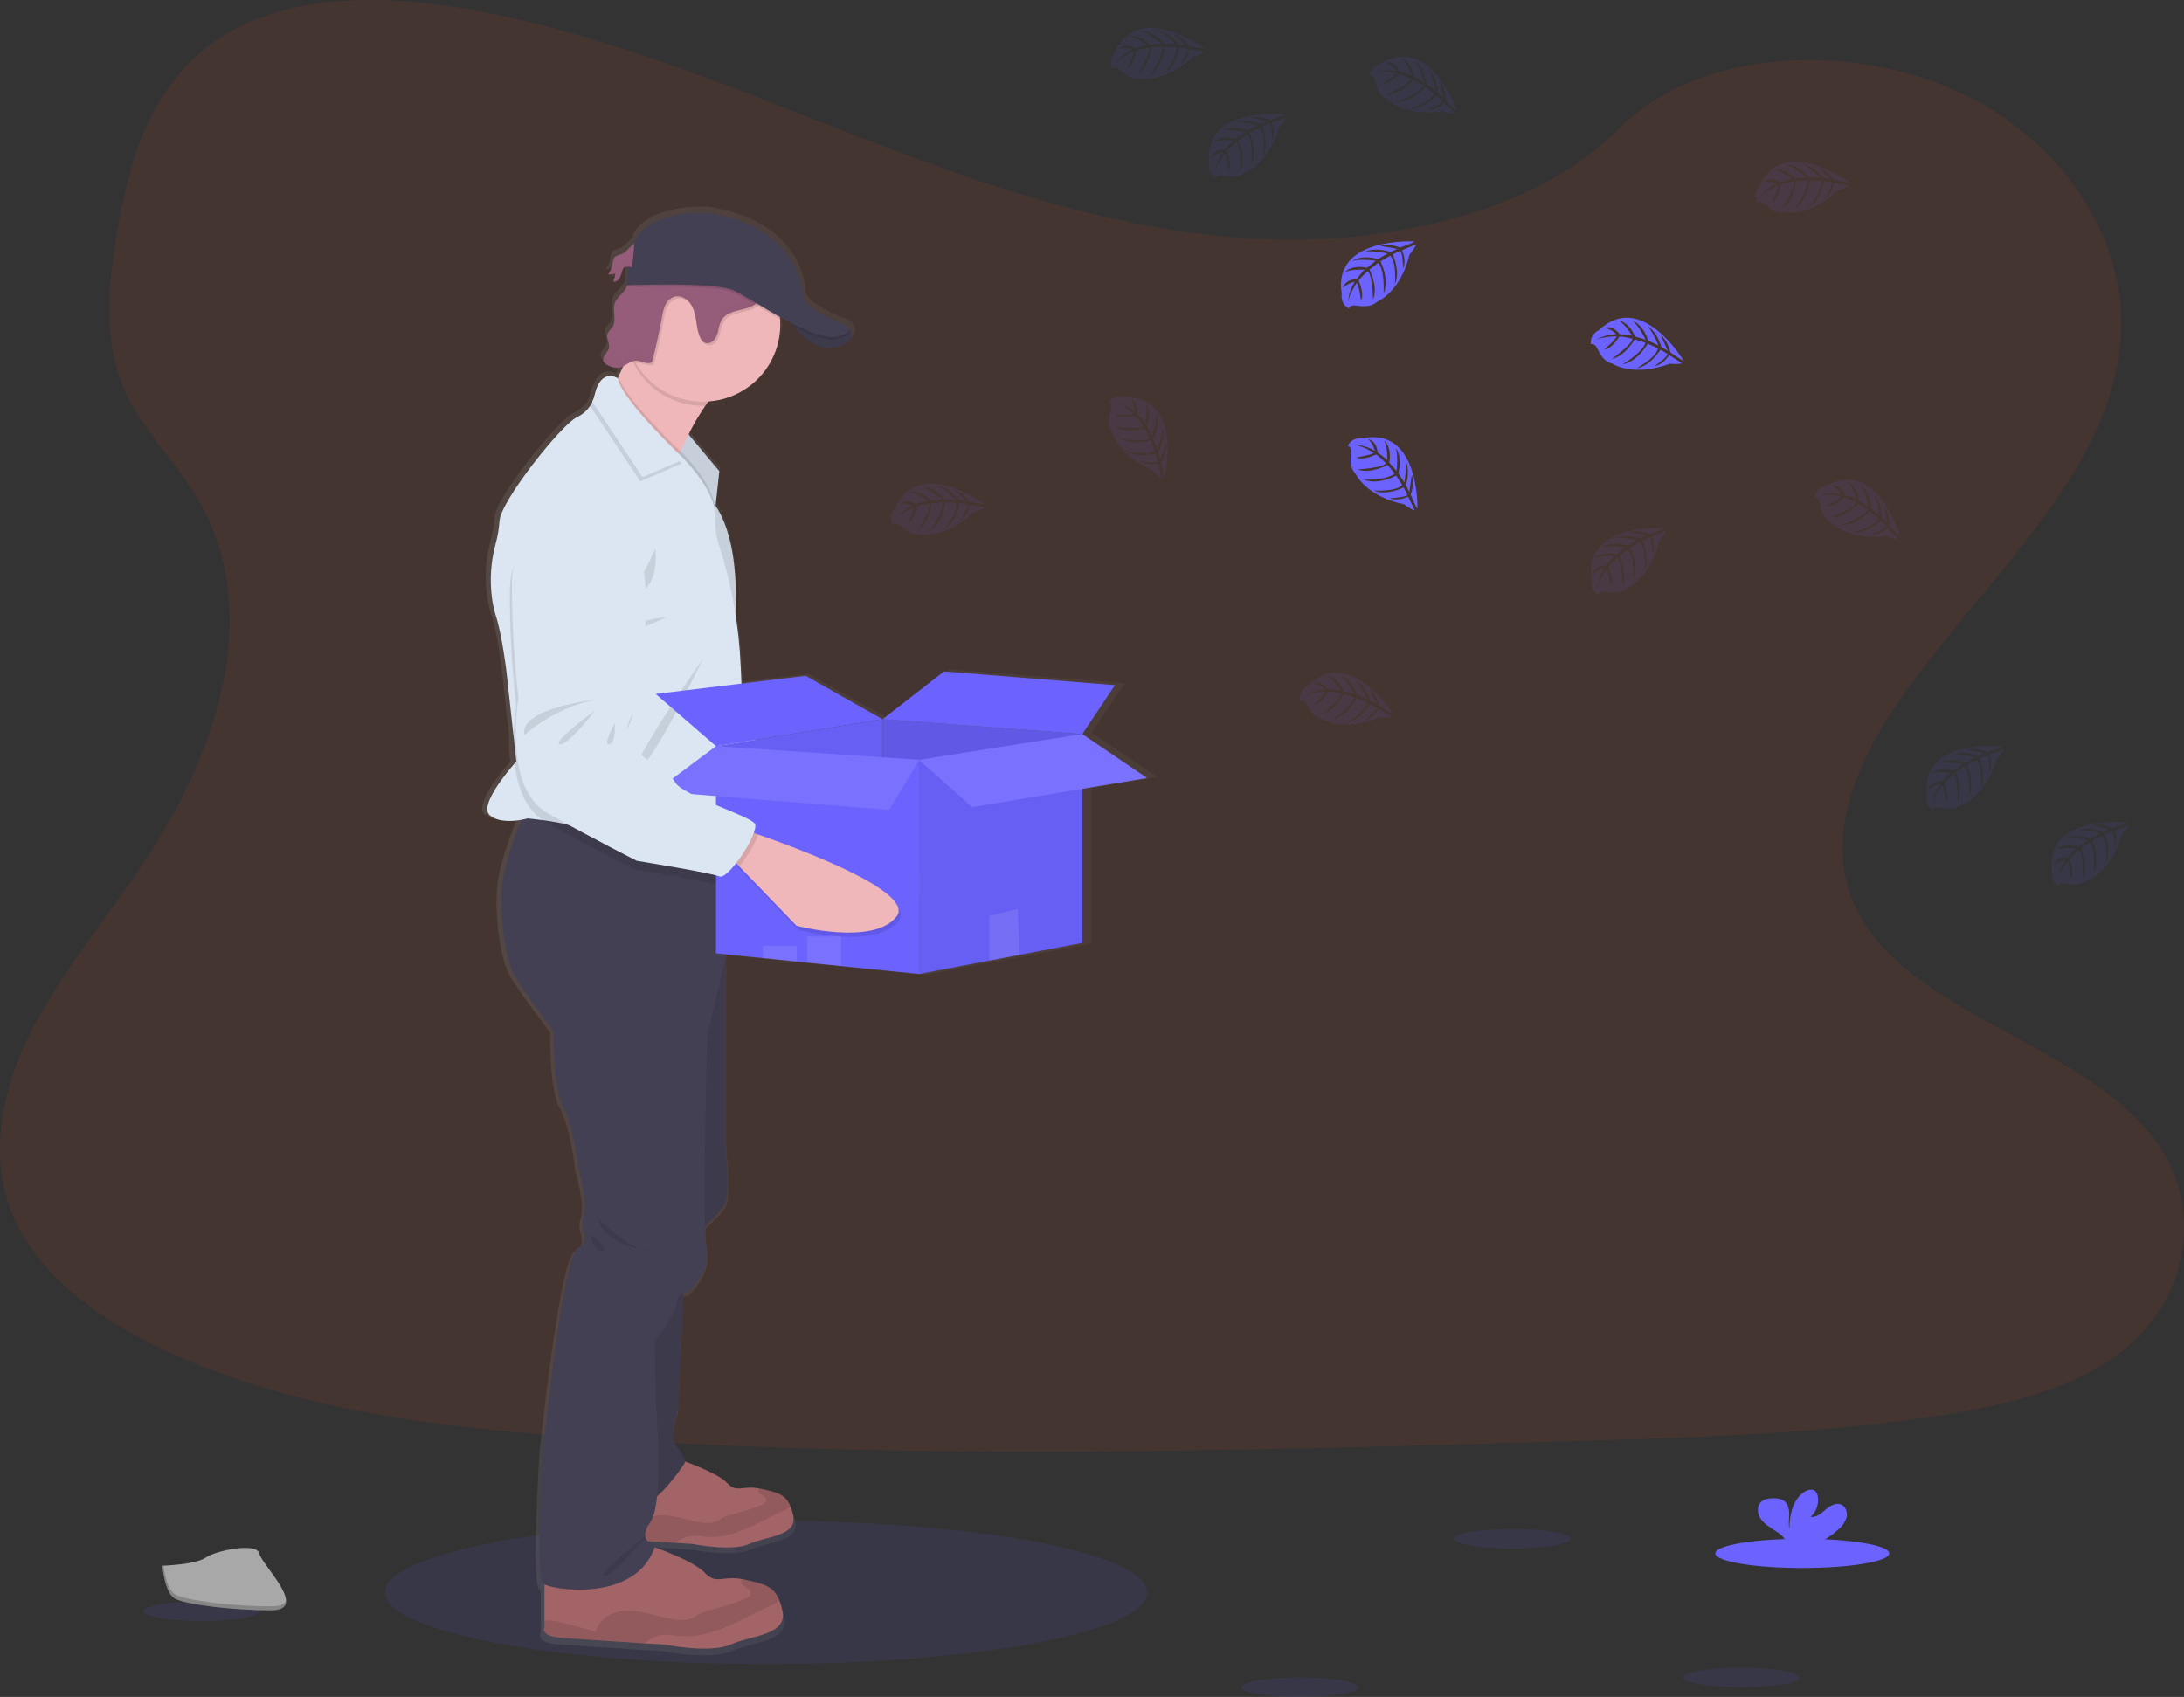 <svg width="184" height="143" viewBox="0 0 184 143" fill="none" xmlns="http://www.w3.org/2000/svg">
<rect x="0" y="0" width="184" height="143" fill="#333333" stroke="none"/>
<g clip-path="url(#clip0)">
<path opacity="0.1" d="M64.544 140.23C82.271 140.23 96.641 137.526 96.641 134.191C96.641 130.856 82.271 128.152 64.544 128.152C46.818 128.152 32.448 130.856 32.448 134.191C32.448 137.526 46.818 140.23 64.544 140.23Z" fill="#6C63FF"/>
<path opacity="0.1" d="M106.904 20.168C95.108 19.762 83.874 15.979 73.146 11.84C62.418 7.702 51.792 3.118 40.279 0.926C32.873 -0.484 24.404 -0.685 18.438 3.254C12.695 7.056 10.84 13.6 9.843 19.677C9.092 24.25 8.651 29.063 10.707 33.345C12.136 36.317 14.669 38.815 16.422 41.663C22.523 51.569 18.21 63.785 11.601 73.457C8.503 77.994 4.903 82.327 2.51 87.152C0.117 91.976 -0.989 97.523 1.105 102.458C3.179 107.346 8.124 111.01 13.481 113.589C24.36 118.83 37.175 120.329 49.68 121.18C77.352 123.059 105.171 122.246 132.916 121.43C143.185 121.129 153.497 120.823 163.598 119.246C169.208 118.37 174.999 116.98 179.072 113.624C184.241 109.364 185.523 102.152 182.058 96.811C176.247 87.851 160.186 85.626 156.12 76.011C153.886 70.718 156.18 64.824 159.43 59.916C166.4 49.386 178.081 40.148 178.695 28.113C179.118 19.847 173.502 11.569 164.819 7.657C155.719 3.556 143.098 4.072 136.387 10.859C129.47 17.84 117.32 20.528 106.904 20.168Z" fill="#E94E1B"/>
<path d="M97.531 65.485L91.948 61.747L94.764 57.583L80.019 56.416L74.721 60.485L68.089 56.792L62.557 57.453L62.492 56.005C62.423 54.495 62.27 52.99 62.034 51.497C62.058 51.045 62.074 50.525 62.072 49.96C62.072 47.58 61.748 44.424 60.322 42.321L60.651 39.392L57.99 36.269C58.417 35.424 58.904 34.609 59.448 33.833C59.539 33.702 59.63 33.575 59.728 33.452C63.182 33.204 65.907 30.384 65.907 26.935C65.907 26.776 65.907 26.617 65.889 26.459C65.889 26.396 65.876 26.331 65.869 26.267C66.206 26.448 66.547 26.629 66.888 26.81C66.951 26.901 67.024 26.991 67.105 27.098L67.121 27.118L67.223 27.243L67.256 27.281C67.292 27.325 67.331 27.366 67.369 27.41L67.394 27.439C67.491 27.545 67.593 27.654 67.702 27.761C67.715 27.771 67.728 27.783 67.739 27.795L67.876 27.922L67.914 27.956C68.03 28.059 68.154 28.159 68.278 28.253L68.318 28.282L68.475 28.389L68.526 28.422C68.586 28.458 68.648 28.496 68.708 28.53L68.73 28.543C68.801 28.581 68.874 28.617 68.947 28.651L68.984 28.666C69.046 28.692 69.106 28.718 69.166 28.742L69.222 28.762C69.286 28.784 69.348 28.803 69.414 28.822L69.454 28.832C69.534 28.852 69.614 28.869 69.696 28.881H69.705C69.783 28.894 69.861 28.902 69.939 28.905H69.992C70.061 28.909 70.131 28.909 70.201 28.905H70.247C70.334 28.9 70.421 28.89 70.507 28.874C70.915 28.821 71.307 28.681 71.656 28.465C71.744 28.406 71.823 28.333 71.889 28.25C72.253 27.775 71.852 27.256 71.852 27.256C71.71 26.919 70.788 26.682 70.788 26.682C70.788 26.682 67.872 25.473 67.872 24.509C67.872 23.546 67.143 18.55 59.617 17.408C59.617 17.408 54.722 17.134 53.346 19.738L53.316 20.042C52.912 20.293 52.576 20.798 52.177 20.947C52.005 20.984 51.839 21.045 51.683 21.128V21.093C51.637 21.134 51.599 21.182 51.572 21.236C51.486 21.406 51.435 21.59 51.421 21.78C51.38 22.011 51.299 22.233 51.182 22.437C51.15 22.495 51.113 22.55 51.073 22.603L51.042 22.652C51.253 22.669 51.466 22.634 51.661 22.553C51.631 22.8 51.569 23.044 51.479 23.277C51.595 23.28 51.71 23.251 51.809 23.192C51.909 23.133 51.989 23.047 52.041 22.944V22.929L52.064 22.896C52.11 22.813 52.148 22.725 52.177 22.634L52.157 22.656C52.194 22.538 52.227 22.419 52.267 22.303C52.285 22.238 52.315 22.176 52.356 22.122C52.404 22.073 52.464 22.036 52.53 22.015C52.595 21.993 52.665 21.987 52.733 21.997L52.658 23.566H52.691C52.647 23.68 52.594 23.791 52.531 23.896C52.272 24.312 51.802 24.596 51.629 25.053C51.554 25.273 51.526 25.506 51.545 25.737C51.545 25.873 51.561 26.01 51.572 26.146V26.135C51.598 26.497 51.605 26.841 51.408 27.133C51.273 27.332 51.056 27.482 50.982 27.708C50.961 27.771 50.952 27.837 50.954 27.904C50.969 28.102 51.011 28.298 51.078 28.485C51.079 28.481 51.079 28.478 51.078 28.474C51.124 28.612 51.134 28.759 51.109 28.901C51.027 29.263 50.584 29.566 50.606 29.911C50.605 29.957 50.612 30.002 50.626 30.045C50.712 30.214 50.859 30.344 51.038 30.407C51.319 30.566 51.642 30.637 51.964 30.61C52.085 30.588 52.202 30.549 52.31 30.492C52.183 30.784 52.051 31.072 51.919 31.345C51.898 31.389 51.877 31.432 51.855 31.476C51.855 31.476 50.728 30.728 50.089 32.252C49.902 32.569 49.768 32.914 49.693 33.273C49.661 33.417 49.616 33.557 49.558 33.693C49.274 34.171 48.849 34.55 48.341 34.779C47.036 35.373 41.765 41.903 41.672 43.593C41.626 44.254 41.514 44.907 41.336 45.545C40.922 47.047 40.815 48.616 41.023 50.159C41.088 50.658 41.196 51.151 41.346 51.631C41.905 53.32 42.279 56.472 42.279 56.472L42.884 61.943C42.861 62.698 42.894 63.453 42.982 64.204C42.364 64.904 39.884 67.824 40.831 68.619C41.561 69.245 42.836 69.142 43.553 69.014C42.949 70.496 42 73.074 41.874 74.844C41.692 77.464 42.186 80.934 42.968 82.267C43.749 83.599 46.356 87.017 46.356 87.017C46.356 87.017 46.234 91.706 47.165 93.409C48.096 95.112 48.472 98.646 48.472 98.646C48.472 98.646 49.341 101.63 48.906 102.727C48.47 103.824 49.713 104.736 48.408 105.466C47.103 106.195 45.434 122.638 45.434 122.638C45.434 122.638 44.761 133.415 45.434 133.963C45.47 133.989 45.508 134.011 45.548 134.03V137.651C45.548 137.651 45.082 138.411 46.979 138.565C48.279 138.668 51.962 138.902 54.148 139.037L55.841 139.142C55.841 139.142 59.85 139.935 61.622 139.142C63.394 138.349 66.534 138.367 66.067 136.273C66.006 135.988 65.923 135.708 65.82 135.435C65.307 134.135 64.438 133.987 62.836 133.625C62.743 133.605 62.654 133.587 62.572 133.572C60.884 133.281 60.33 134.061 59.384 133.045C58.562 132.167 55.945 131.184 55.053 130.873C55.075 130.808 55.103 130.744 55.124 130.677C54.872 130.635 54.637 130.521 54.448 130.35L56.863 130.502L58.301 130.59C58.301 130.59 61.709 131.266 63.222 130.59C64.735 129.915 67.396 129.933 66.999 128.154C66.946 127.911 66.876 127.673 66.789 127.441C66.354 126.336 65.614 126.215 64.252 125.909C64.174 125.893 64.101 125.877 64.028 125.864C62.593 125.616 62.123 126.278 61.319 125.417C60.631 124.682 58.456 123.858 57.674 123.577C57.674 123.176 57.127 122.604 56.783 122.03C56.378 121.36 57.126 119.016 57.126 119.016L57.552 109.289C57.715 109.217 57.886 109.168 58.062 109.144C58.062 109.144 59.991 107.316 59.555 105.368C59.467 104.779 59.42 104.184 59.417 103.588C60.051 103.004 60.924 102.14 61.172 101.608C61.577 100.741 61.172 96.539 61.172 96.539V80.473L64.398 80.797L67.325 81.095L68.216 81.186L71.143 81.479L77.871 82.154L83.933 81.014L86.555 80.522L91.948 79.508V66.401L97.531 65.485ZM53.13 22.055L52.755 22.015C52.879 22.02 53.01 22.044 53.13 22.055Z" fill="url(#paint0_linear)"/>
<path d="M84.447 73.996C82.624 76.586 76.072 75.214 76.072 75.214L70.994 70.494L70.311 69.855L71.457 67.437C71.457 67.437 71.822 67.536 72.447 67.714C75.729 68.661 85.985 71.818 84.447 73.996Z" fill="#EFB7B9"/>
<path opacity="0.1" d="M72.443 67.714C72.219 68.489 71.605 69.649 70.994 70.494L70.311 69.855L71.457 67.437C71.457 67.437 71.825 67.536 72.443 67.714Z" fill="black"/>
<path d="M55.028 40.44C55.028 40.44 50.348 42.502 50.578 47.565C50.743 50.827 51.101 54.077 51.649 57.297C51.649 57.297 50.692 64.917 54.677 66.881C58.661 68.845 62.348 70.46 62.348 70.46C62.348 70.46 68.581 71.126 69.356 71.401C70.13 71.677 72.551 67.469 72.104 66.814C71.658 66.159 65.937 64.785 65.208 63.691C64.479 62.598 62.793 61.923 62.793 61.923C62.793 61.923 61.052 60.876 60.934 59.931C60.815 58.986 61.274 58.282 61.391 57.868C61.508 57.453 61.803 53.45 61.803 53.45C61.803 53.45 63.768 39.204 55.028 40.44Z" fill="#DCE6F2"/>
<path opacity="0.1" d="M58.117 57.089C58.117 57.089 51.696 58.157 52.318 60.389C52.318 60.389 54.649 57.98 58.117 57.089Z" fill="black"/>
<path opacity="0.1" d="M58.166 57.993C58.166 57.993 54.636 60.855 55.327 61.001C56.018 61.148 58.166 57.993 58.166 57.993Z" fill="black"/>
<path opacity="0.1" d="M59.864 58.99C59.864 58.99 58.918 60.914 59.499 60.784C60.081 60.654 59.864 58.99 59.864 58.99Z" fill="black"/>
<path opacity="0.1" d="M72.68 67.918L72.29 67.808C72.402 67.446 72.433 67.153 72.341 67.017C71.895 66.362 66.177 64.989 65.45 63.894C64.723 62.799 63.035 62.125 63.035 62.125C63.035 62.125 61.295 61.079 61.176 60.134C61.058 59.189 61.517 58.485 61.634 58.07C61.75 57.656 62.045 53.651 62.045 53.651C62.045 53.651 64.005 39.406 55.265 40.643C55.265 40.643 50.585 42.706 50.813 47.77C50.978 51.032 51.337 54.282 51.886 57.502C51.886 57.502 50.929 65.121 54.914 67.086C58.898 69.05 62.585 70.665 62.585 70.665C62.585 70.665 68.817 71.329 69.593 71.606C69.886 71.711 70.417 71.17 70.936 70.426L71.231 70.699L76.309 75.417C76.309 75.417 82.862 76.791 84.684 74.2C86.224 72.02 75.97 68.863 72.68 67.918Z" fill="black"/>
<path d="M52.334 21.436C52.156 21.47 51.985 21.536 51.83 21.629C51.647 21.78 51.647 22.037 51.602 22.261C51.548 22.573 51.424 22.869 51.237 23.126C51.445 23.142 51.653 23.107 51.844 23.027C51.813 23.275 51.752 23.518 51.662 23.751C51.776 23.754 51.888 23.724 51.984 23.665C52.081 23.607 52.159 23.521 52.209 23.42C52.305 23.216 52.382 23.003 52.437 22.784C52.454 22.719 52.483 22.657 52.524 22.603C52.692 22.406 53.003 22.495 53.262 22.52C53.478 22.538 53.694 22.498 53.889 22.406C54.084 22.313 54.25 22.17 54.37 21.991C54.646 21.577 54.662 20.516 54.006 20.404C53.321 20.291 52.894 21.229 52.334 21.436Z" fill="#965D7B"/>
<g opacity="0.1">
<path opacity="0.1" d="M51.811 21.852C51.828 21.763 51.839 21.671 51.859 21.582C51.686 21.733 51.676 21.988 51.631 22.214C51.608 22.345 51.572 22.473 51.523 22.596C51.667 22.369 51.765 22.116 51.811 21.852Z" fill="black"/>
<path opacity="0.1" d="M51.87 23.347C51.961 23.114 52.022 22.871 52.052 22.623C51.87 22.699 51.672 22.733 51.474 22.723C51.417 22.85 51.346 22.971 51.265 23.085C51.471 23.101 51.679 23.067 51.87 22.987C51.84 23.235 51.778 23.478 51.688 23.711C51.801 23.714 51.913 23.684 52.01 23.625C52.107 23.567 52.185 23.481 52.234 23.38C52.28 23.298 52.316 23.211 52.344 23.121C52.29 23.195 52.219 23.255 52.136 23.294C52.053 23.334 51.962 23.352 51.87 23.347Z" fill="black"/>
<path opacity="0.1" d="M53.47 22.116C53.211 22.091 52.898 22.002 52.73 22.2C52.69 22.254 52.66 22.316 52.642 22.381C52.626 22.428 52.611 22.477 52.599 22.525C52.772 22.39 53.053 22.462 53.288 22.486C53.503 22.503 53.719 22.463 53.914 22.37C54.108 22.277 54.275 22.135 54.396 21.957C54.451 21.869 54.492 21.773 54.518 21.673C54.393 21.826 54.232 21.947 54.05 22.024C53.867 22.102 53.668 22.133 53.47 22.116Z" fill="black"/>
</g>
<path d="M57.82 36.387L60.6 39.707L60.237 43.058L56.878 37.835L57.82 36.387Z" fill="#DCE6F2"/>
<path opacity="0.1" d="M60.598 39.707L60.257 42.858L60.235 43.058L57.204 38.344L56.878 37.835L56.973 37.688L57.818 36.387L58.006 36.611L60.598 39.707Z" fill="black"/>
<path d="M62.042 31.892C61.101 32.16 60.203 33.079 59.421 34.196C58.892 34.967 58.42 35.774 58.007 36.611C57.75 37.122 57.524 37.612 57.336 38.039L57.205 38.344C56.888 39.088 56.711 39.586 56.711 39.586C56.711 39.586 49.511 34.209 50.651 33.847C51.033 33.726 51.536 32.911 52.034 31.885L52.096 31.754C52.411 31.095 52.721 30.36 52.996 29.669C53.559 28.248 53.977 27.013 53.977 27.013C53.977 27.013 64.912 31.077 62.042 31.892Z" fill="#EFB7B9"/>
<path d="M66.349 26.711C66.349 26.711 68.011 29.698 70.244 29.29C72.476 28.883 71.558 27.686 71.558 27.686L66.349 26.711Z" fill="#444053"/>
<path d="M63.128 130.105C61.656 130.773 58.325 130.105 58.325 130.105L56.922 130.018C55.099 129.903 52.048 129.707 50.969 129.62C49.395 129.492 49.781 128.851 49.781 128.851V124.979L57.422 123.056C57.422 123.056 60.442 124.082 61.269 124.979C62.055 125.833 62.514 125.176 63.916 125.422C63.985 125.435 64.058 125.449 64.134 125.467C65.465 125.77 66.186 125.889 66.613 126.984C66.699 127.214 66.767 127.45 66.819 127.69C67.213 129.454 64.599 129.441 63.128 130.105Z" fill="#A36468"/>
<path opacity="0.1" d="M66.613 126.984C66.339 127.154 66.051 127.301 65.753 127.422C64.75 127.877 63.797 128.431 62.784 128.86C61.77 129.289 60.678 129.595 59.581 129.513C59.007 129.472 58.42 129.332 57.872 129.495C57.532 129.625 57.213 129.801 56.922 130.018C55.099 129.903 52.048 129.707 50.969 129.62C49.395 129.492 49.781 128.851 49.781 128.851V128.398C49.838 128.398 49.901 128.382 49.974 128.376C50.352 128.37 50.727 128.426 51.086 128.541C51.877 128.755 52.664 128.965 53.456 129.175C53.521 128.931 53.635 128.703 53.792 128.504C53.948 128.306 54.144 128.141 54.367 128.02C54.818 127.782 55.325 127.666 55.836 127.685C57.062 127.701 58.224 128.279 59.448 128.337C59.791 128.368 60.135 128.311 60.449 128.17C60.617 128.087 60.764 127.966 60.928 127.873C61.191 127.747 61.468 127.654 61.754 127.596C62.557 127.398 63.346 127.145 64.114 126.84C64.333 126.754 64.588 126.601 64.559 126.369C64.521 126.061 64.034 126.025 63.906 125.743C63.884 125.692 63.873 125.636 63.876 125.581C63.879 125.525 63.894 125.471 63.921 125.422C63.99 125.435 64.063 125.449 64.14 125.467C65.465 125.77 66.186 125.889 66.613 126.984Z" fill="black"/>
<path d="M61.572 138.578C59.84 139.363 55.922 138.578 55.922 138.578L54.272 138.482C52.136 138.346 48.538 138.119 47.268 138.013C45.414 137.861 45.87 137.108 45.87 137.108V132.544L54.861 130.281C54.861 130.281 58.415 131.488 59.388 132.544C60.312 133.549 60.846 132.776 62.503 133.065C62.585 133.08 62.671 133.098 62.76 133.118C64.326 133.48 65.175 133.615 65.676 134.904C65.778 135.175 65.859 135.453 65.918 135.735C66.371 137.81 63.303 137.794 61.572 138.578Z" fill="#A36468"/>
<path opacity="0.1" d="M65.672 134.904C65.35 135.104 65.012 135.277 64.661 135.42C63.482 135.954 62.359 136.606 61.167 137.111C59.975 137.616 58.69 137.975 57.398 137.88C56.724 137.832 56.033 137.663 55.393 137.859C54.992 138.014 54.615 138.223 54.272 138.481C52.136 138.346 48.538 138.119 47.268 138.013C45.414 137.861 45.87 137.107 45.87 137.107V136.575C45.945 136.563 46.021 136.555 46.098 136.55C46.542 136.542 46.984 136.607 47.406 136.744L50.193 137.489C50.271 137.202 50.407 136.933 50.592 136.699C50.778 136.465 51.01 136.272 51.274 136.13C51.805 135.849 52.402 135.712 53.004 135.735C54.447 135.755 55.812 136.434 57.254 136.503C57.655 136.539 58.059 136.473 58.428 136.309C58.626 136.21 58.792 136.067 58.993 135.96C59.301 135.81 59.627 135.7 59.964 135.634C60.904 135.398 61.827 135.101 62.727 134.743C62.984 134.642 63.285 134.461 63.25 134.189C63.205 133.827 62.632 133.784 62.481 133.451C62.456 133.391 62.444 133.326 62.447 133.26C62.45 133.195 62.468 133.132 62.499 133.074C62.581 133.089 62.667 133.107 62.756 133.127C64.322 133.474 65.171 133.615 65.672 134.904Z" fill="black"/>
<path d="M57.653 107.261L57.167 118.635C57.167 118.635 56.438 120.958 56.833 121.622C57.229 122.287 57.896 122.949 57.653 123.342C57.411 123.735 54.495 127.982 53.553 126.353C52.61 124.723 51.681 117.663 51.681 117.663L52.55 108.943L57.653 107.261Z" fill="#444053"/>
<path d="M59.763 78.923L61.116 80.719V96.338C61.116 96.338 61.511 100.502 61.116 101.362C60.72 102.221 58.715 103.941 58.715 103.941L57.029 95.342L57.394 86.246L59.763 78.923Z" fill="#444053"/>
<path opacity="0.1" d="M57.653 107.261L57.167 118.635C57.167 118.635 56.438 120.958 56.833 121.622C57.229 122.287 57.896 122.949 57.653 123.342C57.411 123.735 54.495 127.982 53.553 126.353C52.61 124.723 51.681 117.663 51.681 117.663L52.55 108.943L57.653 107.261Z" fill="black"/>
<path opacity="0.1" d="M59.763 78.923L61.116 80.719V96.338C61.116 96.338 61.511 100.502 61.116 101.362C60.72 102.221 58.715 103.941 58.715 103.941L57.029 95.342L57.394 86.246L59.763 78.923Z" fill="black"/>
<path d="M61.116 72.261V80.71L59.598 87.287C59.598 87.287 59.111 103.157 59.536 105.087C59.961 107.017 58.078 108.829 58.078 108.829C58.078 108.829 56.984 108.95 56.984 109.794C56.984 110.638 55.162 113.052 55.162 113.052L55.222 117.759C55.222 117.759 56.013 126.57 54.797 128.259C53.582 129.948 55.222 130.19 55.222 130.19C53.704 135.138 46.413 133.992 45.755 133.449C45.097 132.906 45.755 122.225 45.755 122.225C45.755 122.225 47.385 105.933 48.66 105.208C49.936 104.484 48.722 103.579 49.147 102.493C49.572 101.407 48.722 98.451 48.722 98.451C48.722 98.451 48.358 94.95 47.447 93.261C46.535 91.572 46.656 86.924 46.656 86.924C46.656 86.924 44.104 83.545 43.346 82.218C42.588 80.891 42.099 77.451 42.281 74.855C42.405 73.101 43.333 70.547 43.922 69.077C44.204 68.373 44.408 67.916 44.408 67.916L44.581 67.962L54.537 70.55L61.116 72.261Z" fill="#444053"/>
<path opacity="0.1" d="M62.042 31.892C61.101 32.16 60.203 33.079 59.421 34.196H59.217C58.071 34.197 56.944 33.897 55.952 33.328C54.96 32.758 54.137 31.938 53.566 30.951C53.328 30.541 53.136 30.107 52.994 29.656C53.557 28.235 53.975 27 53.975 27C53.975 27 64.912 31.077 62.042 31.892Z" fill="black"/>
<path d="M65.733 27.366C65.734 28.357 65.507 29.334 65.068 30.224C64.63 31.113 63.991 31.891 63.202 32.497C62.413 33.103 61.495 33.52 60.518 33.718C59.54 33.916 58.531 33.888 57.566 33.637C56.601 33.386 55.707 32.919 54.953 32.27C54.199 31.622 53.605 30.811 53.216 29.898C52.828 28.986 52.655 27.998 52.712 27.009C52.768 26.02 53.053 25.057 53.543 24.195C53.741 23.844 53.971 23.513 54.232 23.206C54.662 22.698 55.167 22.257 55.73 21.899C56.682 21.299 57.773 20.953 58.899 20.898C60.025 20.842 61.146 21.077 62.153 21.58C63.16 22.083 64.018 22.837 64.644 23.768C65.27 24.699 65.642 25.775 65.724 26.892C65.727 27.051 65.733 27.209 65.733 27.366Z" fill="#EFB7B9"/>
<path opacity="0.1" d="M60.258 42.858L60.236 43.058L57.205 38.351C56.888 39.095 56.711 39.593 56.711 39.593C56.711 39.593 49.511 34.209 50.651 33.847C51.033 33.726 51.536 32.911 52.034 31.885L52.096 31.754C52.624 33.318 55.696 36.445 56.973 37.697C57.121 37.842 57.243 37.962 57.338 38.049L57.533 38.23L57.635 38.331C58.099 38.807 60.061 40.907 60.258 42.858Z" fill="black"/>
<path d="M62.523 58.829L62.191 69.432L62.133 71.32C62.133 71.32 58.203 70.958 54.536 70.559C51.584 70.239 48.8 69.893 48.372 69.691C47.825 69.435 46.654 69.238 45.729 69.113C45.015 69.017 44.454 68.966 44.454 68.966C44.454 68.966 44.244 69.028 43.921 69.086C43.218 69.213 41.982 69.316 41.262 68.695C40.342 67.9 42.76 65.013 43.364 64.32L43.497 64.169L43.269 62.078L42.677 56.657C42.677 56.657 42.312 53.534 41.765 51.859C41.619 51.383 41.514 50.896 41.45 50.402C41.247 48.873 41.351 47.318 41.756 45.829C41.929 45.196 42.039 44.548 42.084 43.894C42.175 42.219 47.324 35.748 48.6 35.159C49.174 34.894 49.636 34.436 49.905 33.867C49.994 33.688 50.061 33.499 50.104 33.304C50.651 30.951 52.034 31.885 52.034 31.885C52.367 33.726 57.531 38.599 57.531 38.599L57.633 38.7C58.145 39.222 60.427 41.669 60.265 43.758C60.232 44.536 60.349 45.312 60.609 46.047C61.66 49.331 62.263 52.74 62.404 56.184L62.523 58.829Z" fill="#DCE6F2"/>
<path opacity="0.1" d="M55.207 46.238C55.207 46.238 53.931 49.316 52.974 49.814C52.017 50.312 55.663 50.864 55.207 46.238Z" fill="black"/>
<path opacity="0.1" d="M56.164 51.986C56.164 51.986 53.248 52.348 53.248 52.891C53.248 53.434 56.164 51.986 56.164 51.986Z" fill="black"/>
<path opacity="0.1" d="M59.217 55.516C59.217 55.516 54.979 64.477 53.794 64.749C52.61 65.02 59.217 55.516 59.217 55.516Z" fill="black"/>
<path opacity="0.1" d="M57.451 39.053L53.946 40.567L49.716 34.22C49.805 34.041 49.871 33.852 49.914 33.657C50.461 31.303 51.845 32.238 51.845 32.238C52.178 34.079 57.342 38.952 57.342 38.952L57.451 39.053Z" fill="black"/>
<path d="M57.633 38.691L54.128 40.205L49.898 33.858C49.986 33.679 50.053 33.49 50.096 33.295C50.643 30.941 52.026 31.875 52.026 31.875C52.36 33.717 57.523 38.59 57.523 38.59L57.633 38.691Z" fill="#DCE6F2"/>
<path opacity="0.1" d="M62.133 71.32C62.133 71.32 58.203 70.958 54.536 70.56L61.116 72.27V74.262C60.828 74.52 60.578 74.654 60.416 74.586C59.658 74.269 53.47 73.273 53.47 73.273C53.47 73.273 49.876 71.463 45.997 69.291C45.903 69.239 45.812 69.182 45.724 69.12C45.272 68.815 44.882 68.428 44.575 67.978C43.859 66.948 43.509 65.625 43.358 64.327C43.273 63.583 43.241 62.834 43.263 62.086C43.282 61.237 43.36 60.391 43.496 59.553C43.121 56.308 42.939 53.044 42.95 49.778C42.995 44.709 47.78 42.898 47.78 42.898C56.574 42.129 53.847 56.249 53.847 56.249C53.847 56.249 53.339 60.232 53.2 60.639C53.062 61.047 52.564 61.725 52.631 62.676C52.699 63.626 54.379 64.763 54.379 64.763C54.379 64.763 56.02 65.527 56.696 66.658C57.188 67.493 60.385 68.624 62.191 69.432L62.133 71.32Z" fill="black"/>
<path opacity="0.1" d="M65.078 23.347C65.081 23.645 65.019 23.941 64.895 24.213C64.802 24.434 64.694 24.65 64.571 24.857C64.379 25.238 64.107 25.574 63.773 25.842C63.352 26.14 62.819 26.224 62.315 26.345C61.81 26.466 61.285 26.66 60.997 27.087C60.841 27.362 60.736 27.663 60.689 27.974C60.641 28.286 60.515 28.581 60.324 28.832C60.225 28.955 60.087 29.042 59.933 29.079C59.778 29.115 59.616 29.1 59.471 29.035C59.319 28.933 59.203 28.785 59.142 28.613C58.934 28.148 58.881 27.632 58.797 27.131C58.713 26.629 58.595 26.113 58.285 25.71C57.975 25.306 57.426 25.04 56.94 25.197C56.777 25.26 56.628 25.354 56.503 25.475C56.378 25.595 56.278 25.74 56.211 25.9C56.076 26.22 55.984 26.556 55.935 26.899C55.709 28.128 55.443 29.349 55.135 30.563C55.126 30.613 55.105 30.66 55.075 30.701C55.027 30.749 54.961 30.776 54.893 30.777C54.485 30.831 54.093 30.547 53.681 30.578C53.639 30.58 53.596 30.587 53.555 30.598C52.889 29.448 52.595 28.123 52.713 26.802C52.831 25.48 53.354 24.227 54.213 23.212L54.246 23.202C54.52 23.106 54.769 22.95 54.975 22.746C55.238 22.485 55.482 22.205 55.704 21.908L55.85 21.727C56.269 21.226 56.746 20.776 57.272 20.386C57.415 20.269 57.58 20.18 57.756 20.125C57.908 20.096 58.063 20.091 58.216 20.11C58.845 20.186 59.48 20.209 60.113 20.181C60.554 20.112 60.999 20.067 61.445 20.047C62.599 20.08 63.583 20.889 64.312 21.776C64.704 22.23 65.054 22.753 65.078 23.347Z" fill="black"/>
<path d="M52.692 24.366C52.439 24.779 51.981 25.06 51.81 25.512C51.558 26.169 51.983 26.988 51.593 27.574C51.464 27.772 51.25 27.918 51.177 28.145C51.053 28.526 51.392 28.934 51.305 29.327C51.218 29.72 50.696 30.051 50.835 30.434C50.917 30.602 51.06 30.732 51.236 30.797C51.512 30.954 51.83 31.024 52.147 30.997C52.645 30.916 53.015 30.431 53.52 30.395C53.93 30.366 54.322 30.648 54.73 30.596C54.798 30.593 54.863 30.566 54.912 30.518C54.943 30.477 54.964 30.43 54.972 30.38C55.278 29.167 55.546 27.946 55.774 26.716C55.821 26.373 55.913 26.037 56.047 25.717C56.116 25.558 56.215 25.413 56.34 25.293C56.466 25.172 56.614 25.077 56.776 25.015C57.263 24.859 57.81 25.123 58.122 25.527C58.433 25.931 58.552 26.447 58.636 26.948C58.719 27.449 58.772 27.965 58.978 28.431C59.041 28.603 59.157 28.751 59.31 28.854C59.583 29.012 59.952 28.887 60.161 28.651C60.353 28.4 60.478 28.104 60.526 27.791C60.573 27.48 60.678 27.18 60.834 26.906C61.122 26.479 61.648 26.285 62.151 26.164C62.654 26.043 63.185 25.958 63.609 25.659C63.943 25.392 64.216 25.057 64.408 24.676C64.677 24.209 64.929 23.702 64.907 23.164C64.883 22.578 64.534 22.055 64.16 21.599C63.431 20.712 62.445 19.902 61.291 19.872C60.845 19.89 60.4 19.935 59.959 20.006C59.325 20.034 58.691 20.01 58.062 19.933C57.908 19.915 57.754 19.92 57.602 19.949C57.425 20.003 57.261 20.092 57.119 20.21C56.593 20.599 56.115 21.049 55.696 21.55C55.425 21.906 55.132 22.245 54.817 22.563C54.611 22.767 54.362 22.924 54.088 23.021C53.906 23.072 53.724 23.036 53.55 23.092C53.013 23.26 52.942 23.957 52.692 24.366Z" fill="#965D7B"/>
<path opacity="0.1" d="M70.243 29.289C68.785 29.555 67.577 28.384 66.908 27.529C66.703 27.27 66.516 26.996 66.349 26.711L71.353 27.648L71.556 27.686C71.556 27.686 72.476 28.883 70.243 29.289Z" fill="black"/>
<g opacity="0.1">
<path opacity="0.1" d="M51.305 28.809C51.325 28.572 51.289 28.334 51.199 28.114C51.199 28.132 51.183 28.15 51.177 28.168C51.099 28.411 51.205 28.662 51.272 28.914C51.286 28.88 51.297 28.845 51.305 28.809Z" fill="black"/>
<path opacity="0.1" d="M51.739 25.846C51.72 26.096 51.725 26.347 51.753 26.597C51.772 26.346 51.767 26.095 51.739 25.846Z" fill="black"/>
<path opacity="0.1" d="M64.397 24.153C64.205 24.534 63.933 24.87 63.599 25.138C63.178 25.436 62.647 25.52 62.141 25.641C61.634 25.762 61.111 25.956 60.823 26.383C60.667 26.658 60.563 26.958 60.515 27.27C60.467 27.582 60.342 27.878 60.15 28.13C59.941 28.365 59.572 28.492 59.299 28.333C59.146 28.23 59.03 28.082 58.967 27.909C58.761 27.444 58.707 26.93 58.625 26.427C58.543 25.923 58.421 25.409 58.111 25.006C57.801 24.602 57.252 24.336 56.766 24.493C56.603 24.556 56.455 24.65 56.329 24.771C56.204 24.892 56.105 25.036 56.037 25.196C55.902 25.515 55.81 25.851 55.763 26.195C55.536 27.425 55.269 28.646 54.961 29.859C54.953 29.909 54.932 29.956 54.901 29.996C54.852 30.044 54.787 30.072 54.719 30.074C54.311 30.127 53.919 29.844 53.509 29.873C53.004 29.91 52.634 30.395 52.136 30.474C51.819 30.503 51.5 30.432 51.225 30.273C51.098 30.219 50.985 30.139 50.891 30.038C50.849 30.099 50.821 30.168 50.809 30.241C50.797 30.314 50.802 30.389 50.824 30.46C50.904 30.628 51.048 30.759 51.225 30.822C51.5 30.981 51.819 31.051 52.136 31.023C52.634 30.943 53.004 30.458 53.509 30.422C53.919 30.393 54.311 30.675 54.719 30.623C54.787 30.62 54.852 30.593 54.901 30.545C54.932 30.505 54.953 30.457 54.961 30.407C55.267 29.201 55.535 27.979 55.763 26.743C55.81 26.4 55.902 26.064 56.037 25.744C56.105 25.584 56.204 25.44 56.329 25.319C56.455 25.199 56.603 25.104 56.766 25.042C57.252 24.884 57.799 25.15 58.111 25.554C58.422 25.958 58.541 26.474 58.625 26.975C58.709 27.477 58.761 27.992 58.967 28.458C59.03 28.63 59.146 28.779 59.299 28.881C59.572 29.039 59.941 28.914 60.15 28.679C60.342 28.427 60.467 28.131 60.515 27.819C60.563 27.507 60.667 27.206 60.823 26.932C61.111 26.504 61.638 26.312 62.141 26.189C62.644 26.066 63.174 25.985 63.599 25.686C63.933 25.419 64.205 25.083 64.397 24.701C64.667 24.236 64.918 23.729 64.896 23.192C64.893 23.122 64.885 23.054 64.874 22.985C64.787 23.399 64.625 23.795 64.397 24.153Z" fill="black"/>
</g>
<path opacity="0.1" d="M64.903 24.207C65.37 25.033 65.647 25.951 65.714 26.895C64.09 25.99 62.563 24.996 61.792 24.651C60.449 24.048 55.425 24.138 53.537 24.195C53.735 23.844 53.965 23.513 54.226 23.206C54.657 22.697 55.165 22.256 55.73 21.899C56.478 21.427 57.316 21.112 58.191 20.973C59.066 20.833 59.961 20.873 60.82 21.088C61.68 21.304 62.486 21.692 63.189 22.227C63.893 22.763 64.479 23.435 64.912 24.203L64.903 24.207Z" fill="black"/>
<path opacity="0.1" d="M70.699 28.521C69.823 28.789 68.392 28.271 66.908 27.529C66.703 27.27 66.516 26.996 66.349 26.711L71.353 27.648C71.685 27.873 71.769 28.193 70.699 28.521Z" fill="black"/>
<path d="M59.605 17.931C59.605 17.931 54.821 17.659 53.476 20.239L53.259 22.525L52.894 22.486L52.821 24.041C52.821 24.041 60.134 23.724 61.798 24.47C63.462 25.215 68.632 28.974 70.705 28.34C72.777 27.706 70.522 27.118 70.522 27.118C70.522 27.118 67.67 25.918 67.67 24.977C67.67 24.035 66.963 19.062 59.605 17.931Z" fill="#444053"/>
<path opacity="0.1" d="M50.377 102.689C50.377 102.689 53.43 105.63 54.751 105.404C54.751 105.404 51.015 105.087 50.377 102.689Z" fill="black"/>
<path opacity="0.1" d="M49.739 104.052C49.739 104.052 50.013 105.565 50.742 105.417C51.471 105.268 49.739 104.052 49.739 104.052Z" fill="black"/>
<path opacity="0.1" d="M54.523 129.345C54.523 129.345 50.189 132.694 50.92 132.785C51.651 132.875 54.523 129.345 54.523 129.345Z" fill="black"/>
<path d="M60.321 62.877L74.355 60.608V73.805L61.021 73.112L60.321 62.877Z" fill="#6C63FF"/>
<path opacity="0.05" d="M60.321 62.877L74.355 60.608V73.805L61.021 73.112L60.321 62.877Z" fill="black"/>
<path d="M74.356 60.608L91.186 61.859L90.254 73.344L74.356 73.805V60.608Z" fill="#6C63FF"/>
<path opacity="0.1" d="M74.356 60.608L91.186 61.859L90.254 73.344L74.356 73.805V60.608Z" fill="black"/>
<path d="M79.53 56.581L74.356 60.608L91.186 61.859L93.936 57.737L79.53 56.581Z" fill="#6C63FF"/>
<path d="M55.239 58.478L67.874 56.95L74.355 60.608L60.321 62.877L55.239 58.478Z" fill="#6C63FF"/>
<path d="M77.432 64.035V82.078L70.858 81.409L67.998 81.119L67.127 81.028L64.269 80.737L60.321 80.335V62.877L74.354 63.825L77.432 64.035Z" fill="#6C63FF"/>
<path d="M91.185 61.859V79.455L85.916 80.46L83.353 80.949L77.432 82.078V64.035L91.185 61.859Z" fill="#6C63FF"/>
<path opacity="0.05" d="M91.185 61.859V79.455L85.916 80.46L83.353 80.949L77.432 82.078V64.035L91.185 61.859Z" fill="black"/>
<path d="M55.239 66.675L60.321 62.877L77.431 64.035L74.912 68.25L55.239 66.675Z" fill="#6C63FF"/>
<path opacity="0.1" d="M55.239 66.675L60.321 62.877L77.431 64.035L74.912 68.25L55.239 66.675Z" fill="white"/>
<path d="M91.185 61.859L77.432 64.035L81.908 68.018L96.64 65.563L91.185 61.859Z" fill="#6C63FF"/>
<path opacity="0.1" d="M91.185 61.859L77.432 64.035L81.908 68.018L96.64 65.563L91.185 61.859Z" fill="white"/>
<path opacity="0.1" d="M85.916 80.46L83.353 80.949V77.189L85.754 76.588L85.916 80.46Z" fill="white"/>
<path opacity="0.1" d="M70.858 78.921V81.409L67.998 81.119V78.921H70.858Z" fill="white"/>
<path opacity="0.1" d="M67.126 79.705V81.028L64.269 80.737V79.705H67.126Z" fill="white"/>
<path opacity="0.1" d="M75.711 77.602C73.752 80.091 67.282 78.371 67.282 78.371L62.474 73.389L61.821 72.714L63.097 70.36C63.097 70.36 63.462 70.48 64.07 70.69C67.293 71.809 77.361 75.507 75.711 77.602Z" fill="black"/>
<path d="M75.529 77.24C73.57 79.729 67.099 78.009 67.099 78.009L62.291 73.027L61.639 72.352L62.914 69.998C62.914 69.998 63.279 70.118 63.888 70.328C67.11 71.447 77.178 75.145 75.529 77.24Z" fill="#EFB7B9"/>
<path opacity="0.1" d="M63.881 70.328C63.615 71.088 62.939 72.214 62.284 73.027L61.632 72.352L62.908 69.998C62.908 69.998 63.274 70.118 63.881 70.328Z" fill="black"/>
<path d="M47.962 42.174C47.962 42.174 43.178 43.984 43.132 49.053C43.121 52.32 43.304 55.584 43.679 58.829C43.679 58.829 42.312 66.387 46.185 68.559C50.058 70.731 53.658 72.542 53.658 72.542C53.658 72.542 59.846 73.537 60.606 73.854C61.366 74.171 64.007 70.098 63.597 69.419C63.187 68.74 57.553 67.066 56.884 65.934C56.215 64.803 54.567 64.041 54.567 64.041C54.567 64.041 52.887 62.902 52.819 61.952C52.752 61.001 53.248 60.322 53.388 59.915C53.529 59.508 54.037 55.525 54.037 55.525C54.037 55.525 56.756 41.396 47.962 42.174Z" fill="#DCE6F2"/>
<path opacity="0.1" d="M50.149 58.956C50.149 58.956 43.679 59.68 44.18 61.943C44.18 61.943 46.639 59.66 50.149 58.956Z" fill="black"/>
<path opacity="0.1" d="M50.149 59.861C50.149 59.861 46.477 62.531 47.151 62.712C47.825 62.893 50.149 59.861 50.149 59.861Z" fill="black"/>
<path opacity="0.1" d="M51.789 60.947C51.789 60.947 50.741 62.819 51.334 62.721C51.926 62.623 51.789 60.947 51.789 60.947Z" fill="black"/>
<path d="M119.157 20.346C119.157 20.346 112.231 19.931 113.04 24.758C113.04 24.758 112.878 25.61 113.656 25.997C113.656 25.997 113.669 25.636 114.367 25.76C114.616 25.802 114.869 25.814 115.12 25.797C115.461 25.774 115.785 25.641 116.042 25.418C116.042 25.418 117.991 24.62 118.749 21.456C118.749 21.456 119.31 20.764 119.296 20.587L118.125 21.084C118.125 21.084 118.525 21.923 118.209 22.619C118.209 22.619 118.173 21.115 117.947 21.15C117.901 21.15 117.34 21.441 117.34 21.441C117.34 21.441 118.027 22.9 117.508 23.963C117.508 23.963 117.704 22.163 117.125 21.546L116.301 22.024C116.301 22.024 117.105 23.532 116.56 24.763C116.56 24.763 116.7 22.875 116.128 22.14L115.381 22.717C115.381 22.717 116.137 24.205 115.676 25.226C115.676 25.226 115.616 23.029 115.218 22.862C115.218 22.862 114.566 23.434 114.467 23.669C114.467 23.669 114.983 24.756 114.663 25.319C114.663 25.319 114.466 23.854 114.298 23.847C114.298 23.847 113.647 24.817 113.58 25.476C113.611 24.862 113.804 24.266 114.139 23.749C113.764 23.82 113.418 23.998 113.144 24.262C113.144 24.262 113.245 23.575 114.3 23.516C114.3 23.516 114.847 22.779 114.981 22.734C114.981 22.734 113.932 22.647 113.296 22.927C113.296 22.927 113.855 22.281 115.175 22.565L115.904 21.968C115.904 21.968 114.522 21.787 113.935 21.988C113.935 21.988 114.61 21.416 116.102 21.832L116.904 21.356C116.904 21.356 115.727 21.102 115.025 21.195C115.025 21.195 115.765 20.798 117.139 21.227L117.714 20.972C117.714 20.972 116.85 20.804 116.598 20.777C116.347 20.75 116.332 20.681 116.332 20.681C116.879 20.59 117.44 20.653 117.952 20.862C117.952 20.862 119.183 20.422 119.157 20.346Z" fill="#6C63FF"/>
<path opacity="0.1" d="M140.201 44.484C140.201 44.484 133.275 44.07 134.084 48.896C134.084 48.896 133.922 49.748 134.7 50.136C134.7 50.136 134.713 49.774 135.413 49.899C135.662 49.94 135.914 49.953 136.166 49.935C136.503 49.911 136.822 49.779 137.077 49.558C137.077 49.558 139.027 48.758 139.785 45.594C139.785 45.594 140.345 44.904 140.323 44.727L139.153 45.223C139.153 45.223 139.552 46.061 139.239 46.758C139.239 46.758 139.2 45.254 138.976 45.288C138.931 45.288 138.367 45.579 138.367 45.579C138.367 45.579 139.056 47.04 138.537 48.101C138.537 48.101 138.734 46.302 138.152 45.684L137.338 46.157C137.338 46.157 138.141 47.665 137.596 48.896C137.596 48.896 137.737 47.008 137.165 46.273L136.419 46.852C136.419 46.852 137.174 48.338 136.714 49.359C136.714 49.359 136.654 47.162 136.257 46.995C136.257 46.995 135.604 47.567 135.504 47.802C135.504 47.802 136.022 48.889 135.701 49.452C135.701 49.452 135.504 47.987 135.336 47.98C135.336 47.98 134.686 48.95 134.618 49.609C134.651 48.995 134.844 48.399 135.18 47.882C134.804 47.953 134.458 48.131 134.183 48.394C134.183 48.394 134.285 47.708 135.34 47.649C135.34 47.649 135.878 46.912 136.022 46.867C136.022 46.867 134.972 46.78 134.336 47.06C134.336 47.06 134.895 46.414 136.213 46.707L136.942 46.11C136.942 46.11 135.559 45.929 134.974 46.13C134.974 46.13 135.648 45.558 137.141 45.974L137.943 45.498C137.943 45.498 136.764 45.246 136.062 45.337C136.062 45.337 136.804 44.94 138.178 45.369L138.752 45.114C138.752 45.114 137.888 44.946 137.635 44.919C137.381 44.892 137.369 44.823 137.369 44.823C137.916 44.732 138.477 44.795 138.991 45.004C138.991 45.004 140.223 44.56 140.201 44.484Z" fill="#6C63FF"/>
<path opacity="0.1" d="M98.126 40.199C98.126 40.199 99.72 33.485 94.792 33.461C94.792 33.461 93.974 33.157 93.458 33.852C93.458 33.852 93.81 33.927 93.571 34.589C93.488 34.823 93.433 35.066 93.407 35.313C93.372 35.65 93.448 35.989 93.624 36.278C93.624 36.278 94.085 38.324 97.087 39.605C97.087 39.605 97.677 40.272 97.856 40.279L97.564 39.05C97.564 39.05 96.664 39.298 96.026 38.869C96.026 38.869 97.526 39.088 97.528 38.869C97.528 38.823 97.346 38.224 97.346 38.224C97.346 38.224 95.78 38.648 94.814 37.958C94.814 37.958 96.566 38.458 97.278 37.996L96.95 37.105C96.95 37.105 95.31 37.636 94.187 36.892C94.187 36.892 96.037 37.352 96.864 36.917L96.418 36.088C96.418 36.088 94.814 36.573 93.879 35.949C93.879 35.949 96.066 36.264 96.303 35.905C96.303 35.905 95.847 35.168 95.63 35.031C95.63 35.031 94.471 35.353 93.961 34.942C93.961 34.942 95.446 34.998 95.481 34.843C95.481 34.843 94.63 34.041 93.981 33.86C94.586 33.996 95.144 34.287 95.601 34.703C95.595 34.324 95.477 33.955 95.262 33.641C95.262 33.641 95.926 33.858 95.809 34.908C95.809 34.908 96.447 35.559 96.467 35.708C96.467 35.708 96.731 34.696 96.562 34.024C96.562 34.024 97.109 34.683 96.593 35.923L97.059 36.747C97.059 36.747 97.482 35.425 97.375 34.817C97.375 34.817 97.829 35.574 97.16 36.964L97.497 37.831C97.497 37.831 97.947 36.72 97.976 36.021C97.976 36.021 98.244 36.814 97.582 38.087L97.739 38.691C97.739 38.691 98.053 37.875 98.122 37.632C98.191 37.39 98.262 37.388 98.262 37.388C98.26 37.939 98.102 38.478 97.808 38.945C97.808 38.945 98.047 40.208 98.126 40.199Z" fill="#6C63FF"/>
<path opacity="0.1" d="M82.958 42.487C82.958 42.487 77.395 38.355 75.407 42.831C75.407 42.831 74.8 43.456 75.236 44.204C75.236 44.204 75.443 43.912 75.965 44.395C76.149 44.566 76.353 44.714 76.573 44.837C76.871 45.002 77.215 45.065 77.552 45.018C77.552 45.018 79.623 45.415 82.007 43.186C82.007 43.186 82.858 42.915 82.938 42.755L81.682 42.536C81.682 42.536 81.551 43.454 80.904 43.865C80.904 43.865 81.704 42.587 81.496 42.495C81.454 42.475 80.827 42.404 80.827 42.404C80.827 42.404 80.594 44.001 79.573 44.604C79.573 44.604 80.734 43.208 80.59 42.375L79.637 42.325C79.637 42.325 79.475 44.024 78.338 44.756C78.338 44.756 79.499 43.255 79.431 42.328L78.487 42.404C78.487 42.404 78.296 44.057 77.346 44.658C77.346 44.658 78.511 42.79 78.272 42.435C78.272 42.435 77.41 42.556 77.197 42.697C77.197 42.697 77.031 43.881 76.448 44.182C76.448 44.182 77.095 42.851 76.963 42.759C76.963 42.759 75.882 43.213 75.458 43.731C75.825 43.235 76.317 42.843 76.883 42.594C76.531 42.449 76.143 42.408 75.768 42.478C75.768 42.478 76.231 41.961 77.146 42.487C77.146 42.487 78.002 42.167 78.148 42.207C78.148 42.207 77.319 41.561 76.632 41.448C76.632 41.448 77.459 41.213 78.398 42.172L79.344 42.077C79.344 42.077 78.292 41.171 77.689 41.019C77.689 41.019 78.569 40.909 79.584 42.071L80.517 42.113C80.517 42.113 79.674 41.258 79.037 40.95C79.037 40.95 79.874 41.023 80.785 42.133L81.407 42.232C81.407 42.232 80.778 41.62 80.581 41.461C80.384 41.302 80.412 41.235 80.412 41.235C80.919 41.458 81.353 41.816 81.668 42.27C81.668 42.27 82.934 42.562 82.958 42.487Z" fill="#6C63FF"/>
<path opacity="0.1" d="M101.477 4.089C101.477 4.089 95.915 -0.045 93.926 4.433C93.926 4.433 93.319 5.058 93.755 5.806C93.755 5.806 93.963 5.514 94.484 5.997C94.67 6.167 94.875 6.315 95.095 6.437C95.392 6.602 95.736 6.666 96.073 6.618C96.073 6.618 98.144 7.015 100.528 4.785C100.528 4.785 101.379 4.515 101.457 4.354L100.202 4.138C100.202 4.138 100.072 5.056 99.423 5.467C99.423 5.467 100.225 4.189 100.017 4.097C99.976 4.077 99.349 4.006 99.349 4.006C99.349 4.006 99.108 5.606 98.087 6.206C98.087 6.206 99.246 4.81 99.104 3.977L98.151 3.926C98.151 3.926 97.987 5.626 96.852 6.356C96.852 6.356 98.013 4.855 97.945 3.928L97.003 4.004C97.003 4.004 96.81 5.659 95.86 6.26C95.86 6.26 97.027 4.392 96.788 4.037C96.788 4.037 95.926 4.158 95.713 4.299C95.713 4.299 95.547 5.483 94.963 5.784C94.963 5.784 95.61 4.453 95.479 4.359C95.479 4.359 94.398 4.815 93.974 5.333C94.341 4.837 94.832 4.445 95.399 4.196C95.046 4.05 94.658 4.009 94.282 4.08C94.282 4.08 94.746 3.563 95.662 4.089C95.662 4.089 96.518 3.767 96.664 3.809C96.664 3.809 95.835 3.163 95.147 3.049C95.147 3.049 95.973 2.815 96.912 3.773L97.858 3.677C97.858 3.677 96.808 2.772 96.203 2.618C96.203 2.618 97.083 2.509 98.1 3.671L99.033 3.711C99.033 3.711 98.189 2.857 97.552 2.551C97.552 2.551 98.39 2.623 99.301 3.733L99.921 3.832C99.921 3.832 99.29 3.228 99.093 3.072C98.897 2.916 98.924 2.848 98.924 2.848C99.431 3.07 99.866 3.429 100.18 3.883C100.18 3.883 101.446 4.158 101.477 4.089Z" fill="#6C63FF"/>
<path opacity="0.1" d="M122.733 9.327C122.733 9.327 120.509 2.79 116.316 5.358C116.316 5.358 115.459 5.539 115.392 6.392C115.392 6.392 115.729 6.269 115.878 6.957C115.934 7.202 116.018 7.439 116.128 7.665C116.279 7.968 116.524 8.215 116.828 8.369C116.828 8.369 118.308 9.862 121.545 9.368C121.545 9.368 122.4 9.625 122.556 9.537L121.645 8.648C121.645 8.648 121.014 9.33 120.245 9.303C120.245 9.303 121.636 8.702 121.521 8.508C121.497 8.47 121.022 8.059 121.022 8.059C121.022 8.059 119.917 9.242 118.732 9.164C118.732 9.164 120.484 8.668 120.841 7.896L120.087 7.319C120.087 7.319 118.982 8.626 117.628 8.586C117.628 8.586 119.451 8.005 119.912 7.201L119.092 6.732C119.092 6.732 117.998 7.987 116.864 7.947C116.864 7.947 118.891 7.066 118.896 6.638C118.896 6.638 118.118 6.253 117.861 6.249C117.861 6.249 117.048 7.131 116.403 7.051C116.403 7.051 117.694 6.318 117.639 6.168C117.639 6.168 116.491 5.934 115.844 6.122C116.429 5.92 117.057 5.873 117.666 5.987C117.458 5.668 117.161 5.416 116.811 5.262C116.811 5.262 117.489 5.098 117.943 6.046C117.943 6.046 118.833 6.265 118.927 6.379C118.927 6.379 118.614 5.382 118.113 4.9C118.113 4.9 118.927 5.174 119.15 6.497L119.985 6.95C119.985 6.95 119.64 5.608 119.225 5.139C119.225 5.139 120.014 5.545 120.185 7.075L120.932 7.634C120.932 7.634 120.725 6.454 120.375 5.842C120.375 5.842 121.023 6.374 121.14 7.802L121.594 8.233C121.594 8.233 121.426 7.375 121.357 7.133C121.288 6.89 121.344 6.874 121.344 6.874C121.634 7.343 121.787 7.883 121.787 8.434C121.787 8.434 122.669 9.374 122.733 9.327Z" fill="#6C63FF"/>
<path opacity="0.1" d="M108.221 9.649C108.221 9.649 101.314 8.885 101.884 13.753C101.884 13.753 101.678 14.596 102.431 15.02C102.431 15.02 102.462 14.658 103.16 14.821C103.407 14.873 103.658 14.898 103.911 14.895C104.252 14.889 104.581 14.773 104.849 14.564C104.849 14.564 106.838 13.863 107.766 10.74C107.766 10.74 108.36 10.08 108.347 9.9L107.153 10.339C107.153 10.339 107.518 11.195 107.153 11.876C107.153 11.876 107.192 10.371 106.971 10.395C106.925 10.395 106.349 10.655 106.349 10.655C106.349 10.655 106.962 12.149 106.39 13.19C106.39 13.19 106.678 11.401 106.129 10.757L105.281 11.191C105.281 11.191 106.01 12.739 105.4 13.941C105.4 13.941 105.637 12.062 105.103 11.3L104.328 11.843C104.328 11.843 105.006 13.365 104.494 14.363C104.494 14.363 104.547 12.165 104.159 11.979C104.159 11.979 103.477 12.522 103.366 12.746C103.366 12.746 103.827 13.851 103.479 14.403C103.479 14.403 103.357 12.931 103.196 12.916C103.196 12.916 102.496 13.852 102.394 14.513C102.458 13.9 102.681 13.315 103.043 12.815C102.665 12.867 102.31 13.027 102.023 13.277C102.023 13.277 102.157 12.598 103.215 12.591C103.215 12.591 103.789 11.883 103.944 11.845C103.944 11.845 102.899 11.705 102.249 11.953C102.249 11.953 102.841 11.334 104.142 11.694L104.91 11.135C104.91 11.135 103.523 10.856 102.936 11.037C102.936 11.037 103.639 10.494 105.108 10.992L105.934 10.556C105.934 10.556 104.769 10.244 104.064 10.3C104.064 10.3 104.824 9.938 106.174 10.44L106.761 10.214C106.761 10.214 105.907 10.002 105.655 9.962C105.404 9.922 105.394 9.853 105.394 9.853C105.945 9.791 106.503 9.881 107.006 10.114C107.006 10.114 108.234 9.725 108.221 9.649Z" fill="#6C63FF"/>
<path opacity="0.1" d="M168.659 62.902C168.659 62.902 161.755 62.138 162.325 67.001C162.325 67.001 162.12 67.844 162.872 68.268C162.872 68.268 162.903 67.906 163.601 68.067C163.848 68.121 164.1 68.146 164.352 68.141C164.693 68.136 165.023 68.019 165.291 67.81C165.291 67.81 167.279 67.109 168.198 63.988C168.198 63.988 168.792 63.326 168.779 63.148L167.586 63.584C167.586 63.584 167.95 64.443 167.586 65.123C167.586 65.123 167.624 63.617 167.403 63.642C167.358 63.642 166.782 63.901 166.782 63.901C166.782 63.901 167.394 65.395 166.822 66.436C166.822 66.436 167.11 64.649 166.561 64.003L165.714 64.439C165.714 64.439 166.443 65.987 165.834 67.189C165.834 67.189 166.069 65.31 165.535 64.546L164.761 65.089C164.761 65.089 165.439 66.611 164.926 67.607C164.926 67.607 164.979 65.409 164.591 65.225C164.591 65.225 163.911 65.768 163.798 65.992C163.798 65.992 164.261 67.097 163.911 67.649C163.911 67.649 163.789 66.177 163.629 66.162C163.629 66.162 162.929 67.098 162.827 67.759C162.89 67.146 163.114 66.561 163.476 66.061C163.097 66.112 162.742 66.272 162.455 66.523C162.455 66.523 162.59 65.842 163.647 65.835C163.647 65.835 164.223 65.127 164.376 65.091C164.376 65.091 163.332 64.95 162.681 65.198C162.681 65.198 163.273 64.58 164.576 64.94L165.342 64.381C165.342 64.381 163.971 64.124 163.375 64.301C163.375 64.301 164.079 63.758 165.548 64.254L166.374 63.82C166.374 63.82 165.209 63.508 164.504 63.565C164.504 63.565 165.264 63.203 166.614 63.704L167.201 63.476C167.201 63.476 166.346 63.264 166.095 63.226C165.843 63.188 165.834 63.117 165.834 63.117C166.385 63.053 166.943 63.143 167.445 63.376C167.445 63.376 168.677 62.98 168.659 62.902Z" fill="#6C63FF"/>
<path opacity="0.1" d="M179.214 69.307C179.214 69.307 172.31 68.545 172.88 73.405C172.88 73.405 172.676 74.249 173.427 74.672C173.427 74.672 173.458 74.311 174.156 74.473C174.402 74.527 174.653 74.551 174.905 74.546C175.244 74.539 175.572 74.423 175.84 74.216C175.84 74.216 177.827 73.516 178.745 70.393C178.745 70.393 179.341 69.732 179.327 69.553L178.133 69.989C178.133 69.989 178.497 70.847 178.133 71.528C178.133 71.528 178.171 70.024 177.951 70.047C177.905 70.047 177.329 70.306 177.329 70.306C177.329 70.306 177.942 71.8 177.369 72.841C177.369 72.841 177.657 71.054 177.109 70.409L176.261 70.844C176.261 70.844 176.99 72.392 176.381 73.594C176.381 73.594 176.617 71.715 176.082 70.952L175.308 71.496C175.308 71.496 175.986 73.018 175.476 74.015C175.476 74.015 175.527 71.816 175.138 71.631C175.138 71.631 174.459 72.174 174.346 72.399C174.346 72.399 174.809 73.503 174.459 74.055C174.459 74.055 174.336 72.584 174.176 72.569C174.176 72.569 173.476 73.505 173.376 74.166C173.439 73.553 173.662 72.968 174.023 72.468C173.645 72.519 173.29 72.68 173.002 72.929C173.002 72.929 173.139 72.249 174.196 72.243C174.196 72.243 174.77 71.535 174.925 71.497C174.925 71.497 173.881 71.358 173.23 71.606C173.23 71.606 173.822 70.987 175.126 71.347L175.891 70.788C175.891 70.788 174.521 70.531 173.925 70.708C173.925 70.708 174.628 70.165 176.097 70.663L176.923 70.227C176.923 70.227 175.758 69.915 175.053 69.971C175.053 69.971 175.813 69.609 177.163 70.111L177.75 69.884C177.75 69.884 176.895 69.672 176.646 69.633C176.396 69.593 176.383 69.524 176.383 69.524C176.934 69.461 177.492 69.552 177.994 69.785C177.994 69.785 179.232 69.385 179.214 69.307Z" fill="#6C63FF"/>
<path opacity="0.1" d="M155.78 15.358C155.78 15.358 150.218 11.226 148.229 15.702C148.229 15.702 147.622 16.327 148.058 17.075C148.058 17.075 148.266 16.783 148.787 17.267C148.971 17.437 149.176 17.585 149.396 17.708C149.693 17.873 150.037 17.936 150.374 17.889C150.374 17.889 152.445 18.286 154.831 16.057C154.831 16.057 155.68 15.786 155.76 15.626L154.508 15.402C154.508 15.402 154.377 16.32 153.73 16.731C153.73 16.731 154.53 15.453 154.322 15.36C154.28 15.34 153.655 15.27 153.655 15.27C153.655 15.27 153.42 16.866 152.399 17.469C152.399 17.469 153.56 16.073 153.416 15.241L152.463 15.19C152.463 15.19 152.301 16.89 151.163 17.621C151.163 17.621 152.326 16.121 152.257 15.194L151.313 15.27C151.313 15.27 151.131 16.923 150.172 17.524C150.172 17.524 151.338 15.655 151.098 15.3C151.098 15.3 150.236 15.422 150.023 15.563C150.023 15.563 149.858 16.747 149.275 17.047C149.275 17.047 149.92 15.717 149.789 15.625C149.789 15.625 148.708 16.079 148.284 16.597C148.651 16.101 149.142 15.709 149.709 15.46C149.356 15.314 148.969 15.274 148.594 15.344C148.594 15.344 149.058 14.826 149.973 15.353C149.973 15.353 150.828 15.033 150.974 15.072C150.974 15.072 150.145 14.426 149.458 14.314C149.458 14.314 150.285 14.079 151.224 15.038L152.17 14.942C152.17 14.942 151.12 14.037 150.515 13.885C150.515 13.885 151.395 13.774 152.41 14.937L153.345 14.978C153.345 14.978 152.499 14.124 151.863 13.816C151.863 13.816 152.702 13.889 153.611 14.998L154.233 15.098C154.233 15.098 153.604 14.486 153.407 14.327C153.21 14.167 153.239 14.115 153.239 14.115C153.746 14.338 154.18 14.697 154.493 15.15C154.493 15.15 155.756 15.433 155.78 15.358Z" fill="#6C63FF"/>
<path opacity="0.1" d="M160.078 45.196C160.078 45.196 158.161 38.565 153.848 40.945C153.848 40.945 152.984 41.077 152.877 41.935C152.877 41.935 153.22 41.828 153.338 42.522C153.382 42.771 153.455 43.014 153.557 43.246C153.692 43.558 153.926 43.817 154.224 43.984C154.224 43.984 155.635 45.541 158.89 45.194C158.89 45.194 159.732 45.487 159.892 45.407L159.03 44.477C159.03 44.477 158.368 45.132 157.603 45.071C157.603 45.071 159.017 44.528 158.908 44.334C158.886 44.294 158.43 43.861 158.43 43.861C158.43 43.861 157.275 44.995 156.094 44.862C156.094 44.862 157.867 44.446 158.257 43.697L157.528 43.085C157.528 43.085 156.365 44.341 155.015 44.243C155.015 44.243 156.852 43.742 157.359 42.962L156.56 42.457C156.56 42.457 155.403 43.66 154.28 43.57C154.28 43.57 156.345 42.779 156.371 42.353C156.371 42.353 155.609 41.934 155.352 41.919C155.352 41.919 154.501 42.763 153.854 42.654C153.854 42.654 155.177 41.979 155.13 41.827C155.13 41.827 153.992 41.542 153.338 41.7C153.931 41.525 154.559 41.507 155.161 41.648C154.968 41.32 154.683 41.056 154.341 40.887C154.341 40.887 155.026 40.751 155.434 41.72C155.434 41.72 156.311 41.977 156.402 42.096C156.402 42.096 156.134 41.084 155.655 40.583C155.655 40.583 156.457 40.891 156.619 42.223L157.432 42.714C157.432 42.714 157.147 41.356 156.754 40.878C156.754 40.878 157.523 41.318 157.627 42.853L158.356 43.445C158.356 43.445 158.201 42.258 157.88 41.635C157.88 41.635 158.505 42.196 158.556 43.626L158.99 44.079C158.99 44.079 158.862 43.213 158.808 42.967C158.753 42.721 158.808 42.687 158.808 42.687C159.077 43.168 159.207 43.715 159.181 44.265C159.181 44.265 160.012 45.239 160.078 45.196Z" fill="#6C63FF"/>
<path opacity="0.1" d="M117.353 60.138C117.353 60.138 113.629 54.312 110.172 57.799C110.172 57.799 109.381 58.161 109.519 59.021C109.519 59.021 109.82 58.822 110.13 59.455C110.241 59.68 110.379 59.89 110.542 60.082C110.759 60.343 111.057 60.526 111.389 60.603C111.389 60.603 113.184 61.704 116.21 60.458C116.21 60.458 117.101 60.505 117.233 60.384L116.139 59.732C116.139 59.732 115.689 60.547 114.936 60.701C114.936 60.701 116.143 59.796 115.98 59.629C115.949 59.596 115.388 59.31 115.388 59.31C115.388 59.31 114.599 60.719 113.429 60.923C113.429 60.923 115.013 60.027 115.177 59.198L114.304 58.816C114.304 58.816 113.544 60.346 112.22 60.627C112.22 60.627 113.842 59.633 114.107 58.742L113.195 58.481C113.195 58.481 112.426 59.96 111.324 60.187C111.324 60.187 113.081 58.851 112.984 58.434C112.984 58.434 112.135 58.244 111.89 58.302C111.89 58.302 111.313 59.35 110.66 59.426C110.66 59.426 111.739 58.409 111.65 58.275C111.65 58.275 110.478 58.32 109.895 58.655C110.415 58.32 111.014 58.127 111.633 58.094C111.356 57.833 111.008 57.659 110.633 57.593C110.633 57.593 111.251 57.272 111.909 58.087C111.909 58.087 112.82 58.087 112.946 58.177C112.946 58.177 112.399 57.272 111.799 56.934C111.799 56.934 112.656 57.006 113.188 58.239L114.109 58.481C114.109 58.481 113.451 57.259 112.938 56.91C112.938 56.91 113.801 57.116 114.335 58.563L115.195 58.925C115.195 58.925 114.71 57.83 114.223 57.317C114.223 57.317 114.982 57.679 115.435 59.039L115.982 59.352C115.982 59.352 115.618 58.557 115.488 58.338C115.359 58.119 115.41 58.069 115.41 58.069C115.804 58.456 116.083 58.944 116.214 59.479C116.214 59.479 117.304 60.199 117.353 60.138Z" fill="#6C63FF"/>
<path d="M141.825 30.373C141.825 30.373 138.283 24.437 134.716 27.815C134.716 27.815 133.915 28.159 134.028 29.017C134.028 29.017 134.332 28.825 134.623 29.468C134.728 29.696 134.859 29.912 135.015 30.109C135.225 30.376 135.517 30.567 135.846 30.652C135.846 30.652 137.605 31.807 140.669 30.652C140.669 30.652 141.559 30.726 141.693 30.608L140.624 29.924C140.624 29.924 140.15 30.722 139.391 30.855C139.391 30.855 140.625 29.98 140.47 29.815C140.438 29.781 139.887 29.477 139.887 29.477C139.887 29.477 139.054 30.862 137.882 31.03C137.882 31.03 139.494 30.183 139.681 29.361L138.821 28.959C138.821 28.959 138.014 30.467 136.681 30.708C136.681 30.708 138.334 29.765 138.626 28.883L137.726 28.593C137.726 28.593 136.909 30.042 135.801 30.241C135.801 30.241 137.598 28.959 137.514 28.541C137.514 28.541 136.672 28.324 136.421 28.374C136.421 28.374 135.81 29.404 135.156 29.461C135.156 29.461 136.266 28.479 136.182 28.342C136.182 28.342 135.008 28.351 134.416 28.668C134.946 28.35 135.551 28.175 136.171 28.161C135.901 27.892 135.559 27.707 135.185 27.629C135.185 27.629 135.814 27.326 136.461 28.161C136.461 28.161 137.372 28.192 137.494 28.284C137.494 28.284 136.978 27.379 136.388 27.006C136.388 27.006 137.241 27.104 137.735 28.353L138.646 28.624C138.646 28.624 138.028 27.382 137.525 27.017C137.525 27.017 138.382 27.25 138.87 28.711L139.718 29.104C139.718 29.104 139.268 27.994 138.806 27.475C138.806 27.475 139.552 27.86 139.966 29.233L140.5 29.562C140.5 29.562 140.157 28.756 140.037 28.534C139.916 28.311 139.967 28.262 139.967 28.262C140.349 28.661 140.613 29.157 140.727 29.696C140.727 29.696 141.772 30.433 141.825 30.373Z" fill="#6C63FF"/>
<path d="M119.419 42.855C119.419 42.855 119.602 35.958 114.777 36.93C114.777 36.93 113.913 36.798 113.549 37.583C113.549 37.583 113.913 37.583 113.811 38.28C113.778 38.529 113.774 38.78 113.8 39.03C113.833 39.368 113.977 39.686 114.21 39.935C114.21 39.935 115.08 41.843 118.289 42.491C118.289 42.491 119.002 43.025 119.181 42.996L118.634 41.852C118.634 41.852 117.805 42.276 117.092 41.988C117.092 41.988 118.605 41.899 118.563 41.678C118.563 41.633 118.249 41.083 118.249 41.083C118.249 41.083 116.802 41.816 115.718 41.334C115.718 41.334 117.54 41.47 118.136 40.874L117.628 40.072C117.628 40.072 116.137 40.92 114.879 40.42C114.879 40.42 116.784 40.496 117.506 39.904L116.899 39.18C116.899 39.18 115.428 39.98 114.385 39.557C114.385 39.557 116.594 39.424 116.755 39.024C116.755 39.024 116.157 38.396 115.916 38.3C115.916 38.3 114.848 38.843 114.265 38.55C114.265 38.55 115.723 38.307 115.732 38.146C115.732 38.146 114.735 37.533 114.063 37.487C114.683 37.498 115.289 37.671 115.822 37.987C115.739 37.617 115.549 37.279 115.275 37.015C115.275 37.015 115.969 37.093 116.064 38.137C116.064 38.137 116.824 38.648 116.873 38.789C116.873 38.789 116.926 37.745 116.622 37.122C116.622 37.122 117.292 37.656 117.041 38.974L117.666 39.687C117.666 39.687 117.808 38.307 117.58 37.734C117.58 37.734 118.178 38.383 117.81 39.879L118.315 40.659C118.315 40.659 118.53 39.481 118.415 38.787C118.415 38.787 118.838 39.511 118.452 40.889L118.729 41.45C118.729 41.45 118.869 40.587 118.887 40.335C118.905 40.083 118.975 40.067 118.975 40.067C119.084 40.607 119.041 41.167 118.849 41.684C118.849 41.684 119.339 42.879 119.419 42.855Z" fill="#6C63FF"/>
<path opacity="0.1" d="M127.395 130.495C130.105 130.495 132.303 130.126 132.303 129.671C132.303 129.216 130.105 128.847 127.395 128.847C124.684 128.847 122.486 129.216 122.486 129.671C122.486 130.126 124.684 130.495 127.395 130.495Z" fill="#6C63FF"/>
<path opacity="0.1" d="M109.503 143C112.214 143 114.411 142.631 114.411 142.176C114.411 141.721 112.214 141.353 109.503 141.353C106.792 141.353 104.595 141.721 104.595 142.176C104.595 142.631 106.792 143 109.503 143Z" fill="#6C63FF"/>
<path opacity="0.1" d="M16.976 136.593C19.686 136.593 21.884 136.225 21.884 135.77C21.884 135.315 19.686 134.946 16.976 134.946C14.265 134.946 12.067 135.315 12.067 135.77C12.067 136.225 14.265 136.593 16.976 136.593Z" fill="#6C63FF"/>
<path opacity="0.1" d="M146.732 142.176C149.442 142.176 151.64 141.808 151.64 141.353C151.64 140.898 149.442 140.529 146.732 140.529C144.021 140.529 141.823 140.898 141.823 141.353C141.823 141.808 144.021 142.176 146.732 142.176Z" fill="#6C63FF"/>
<path d="M151.841 132.133C155.889 132.133 159.17 131.582 159.17 130.902C159.17 130.222 155.889 129.671 151.841 129.671C147.794 129.671 144.513 130.222 144.513 130.902C144.513 131.582 147.794 132.133 151.841 132.133Z" fill="#6C63FF"/>
<path d="M154.88 128.887C155.214 128.617 155.458 128.252 155.578 127.841C155.669 127.424 155.49 126.926 155.091 126.774C154.643 126.604 154.164 126.912 153.799 127.223C153.434 127.535 153.021 127.891 152.545 127.826C152.789 127.606 152.972 127.327 153.075 127.015C153.179 126.704 153.2 126.372 153.136 126.05C153.115 125.917 153.058 125.792 152.972 125.688C152.722 125.424 152.272 125.538 151.973 125.746C151.025 126.409 150.761 127.687 150.755 128.838C150.66 128.424 150.741 127.991 150.739 127.571C150.737 127.151 150.619 126.666 150.256 126.445C150.033 126.322 149.782 126.259 149.527 126.264C149.1 126.249 148.625 126.291 148.335 126.601C147.97 126.984 148.067 127.631 148.38 128.049C148.694 128.467 149.173 128.737 149.614 129.03C149.967 129.239 150.269 129.525 150.496 129.865C150.522 129.912 150.544 129.962 150.56 130.013H153.232C153.83 129.714 154.385 129.335 154.88 128.887Z" fill="#6C63FF"/>
<path d="M13.681 131.941C13.681 131.941 16.478 131.856 17.326 131.258C18.173 130.661 21.633 129.95 21.842 130.907C22.052 131.865 26.049 135.667 22.889 135.692C19.728 135.717 15.545 135.203 14.703 134.693C13.861 134.182 13.681 131.941 13.681 131.941Z" fill="#A8A8A8"/>
<path opacity="0.2" d="M22.941 135.359C19.781 135.384 15.598 134.87 14.756 134.36C14.114 133.972 13.859 132.58 13.774 131.937H13.681C13.681 131.937 13.863 134.18 14.7 134.689C15.536 135.198 19.724 135.714 22.885 135.688C23.796 135.688 24.111 135.359 24.095 134.881C23.968 135.172 23.619 135.353 22.941 135.359Z" fill="black"/>
</g>
<defs>
<linearGradient id="paint0_linear" x1="40.642" y1="78.462" x2="97.531" y2="78.462" gradientUnits="userSpaceOnUse">
<stop stop-color="#808080" stop-opacity="0.25"/>
<stop offset="0.54" stop-color="#808080" stop-opacity="0.12"/>
<stop offset="1" stop-color="#808080" stop-opacity="0.1"/>
</linearGradient>
<clipPath id="clip0">
<rect width="184" height="143" fill="white"/>
</clipPath>
</defs>
</svg>
